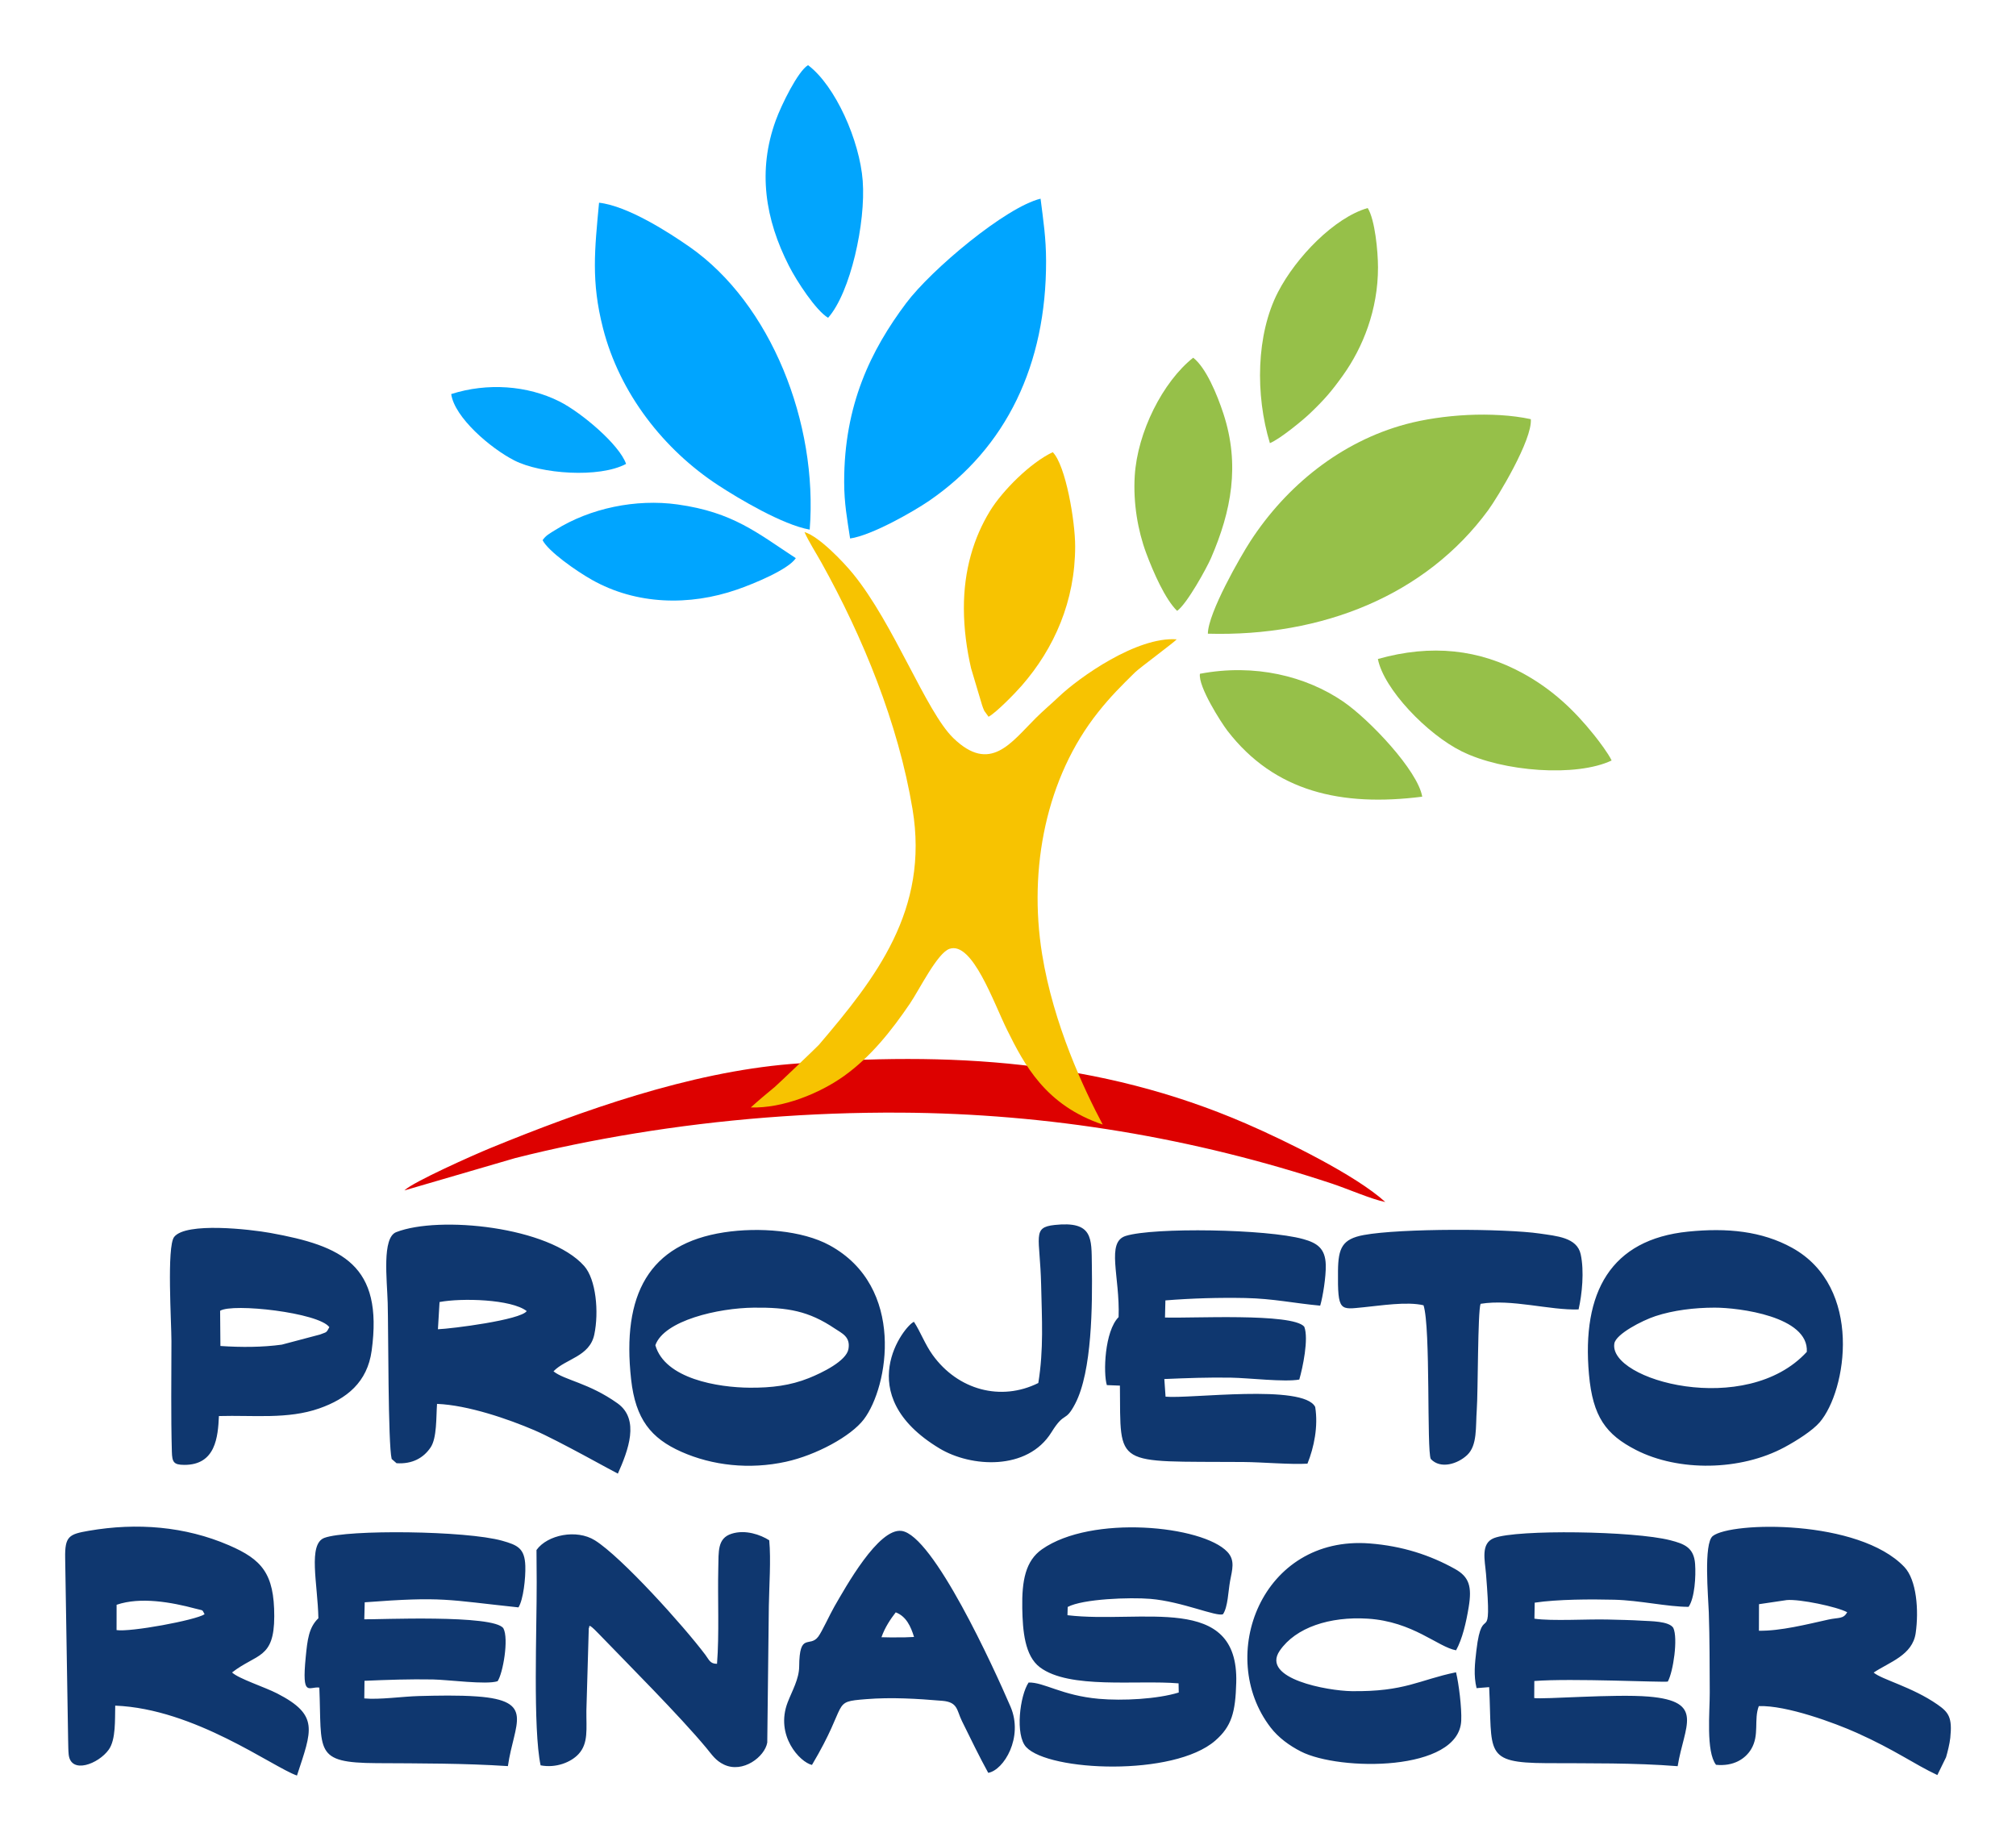 <?xml version="1.0" encoding="UTF-8"?>
<!DOCTYPE svg PUBLIC "-//W3C//DTD SVG 1.1//EN" "http://www.w3.org/Graphics/SVG/1.1/DTD/svg11.dtd">
<!-- Creator: CorelDRAW -->
<svg xmlns="http://www.w3.org/2000/svg" xml:space="preserve" width="77.37mm" height="70.643mm" version="1.1" style="shape-rendering:geometricPrecision; text-rendering:geometricPrecision; image-rendering:optimizeQuality; fill-rule:evenodd; clip-rule:evenodd"
viewBox="0 0 7737.04 7064.26"
 xmlns:xlink="http://www.w3.org/1999/xlink"
 xmlns:xodm="http://www.corel.com/coreldraw/odm/2003">
 <defs>
  <style type="text/css">
   <![CDATA[
    .fil4 {fill:#96C049}
    .fil3 {fill:#00A5FF}
    .fil5 {fill:#02A5FD}
    .fil0 {fill:#0F376F}
    .fil1 {fill:#DD0100}
    .fil2 {fill:#F7C301}
   ]]>
  </style>
 </defs>
 <g id="Camada_x0020_1">
  <g id="_1503698958736">
   <path class="fil0" d="M4693.72 6194.9c18.92,-28.09 19.86,-87.72 27.18,-127.68 7.78,-42.43 20.44,-78.7 -10.58,-111.51 -95.58,-101.1 -521.06,-143.49 -711.49,-9.76 -63.04,44.27 -77.46,120.17 -75.54,226.09 1.57,86.64 9.35,182.52 67.37,226.43 112.95,85.47 372.62,48.41 532.49,61.96l0.65 35.12c-81.9,25.31 -214.99,32.35 -306.78,24.19 -142,-12.62 -210.65,-64.21 -269.39,-62.51 -33.48,49.5 -52.55,201.47 -9.28,247.82 87.09,93.29 565.56,114.12 725.29,-24.58 63.59,-55.21 77.76,-109.14 80.87,-223.35 9.39,-345.61 -362.4,-224.51 -647.74,-258.24l0.89 -31.7c58.31,-31.09 239.12,-37.55 317.21,-31.02 121.86,10.17 254.99,70.15 278.85,58.74zm-708.87 -887.15c-143.36,71.37 -308.4,27.17 -405.56,-107.74 -29.59,-41.08 -46.9,-89.42 -71.72,-127.18 -35.61,13.83 -246.41,278.62 98.16,485.99 120.66,72.61 337.48,86.46 429.53,-61.95 52.05,-83.93 51.72,-34.54 90.9,-109.18 65.41,-124.6 66.45,-380.94 64.17,-533.15 -1.52,-101.9 5.18,-169.3 -142.75,-153.39 -88.47,9.52 -56.04,44.17 -51.87,230.43 2.94,131.52 10.08,246.73 -10.86,376.17zm1478.4 -298.31c27.77,85.65 11.73,557.74 27.83,589.84 37.28,40.11 103.62,19.11 139.93,-15.39 39.4,-37.44 31.79,-107.33 36.55,-172.96 4.98,-68.6 3.42,-378.16 14.65,-407.14 118.93,-19.57 265.52,25.43 376.12,21.58 13.38,-58.89 22.15,-147.14 8.06,-211.73 -14.12,-64.77 -92.63,-69.97 -157.98,-79.66 -128.77,-19.1 -532.48,-20.4 -674.35,5.74 -82.92,15.27 -98.14,49.83 -99.08,137.75 -1.68,158.6 8.24,148.18 98.73,139.49 63.5,-6.09 166.35,-22.81 229.54,-7.52zm-2080.33 1273.92c13.5,-38.7 35.78,-70.9 54.74,-95.46 40.17,15.23 57.87,53.95 70.24,94.45l-37.59 1.57 -53.9 0.11 -33.49 -0.67zm-266.76 490.17c144.61,-243.03 70.58,-241.42 207.61,-252.47 97.32,-7.84 196.14,-1.82 292.85,6.38 60.08,5.09 54.66,35.96 75.19,77.8 31.99,65.26 68.95,140.82 100.86,198.59 59.83,-10.31 136.07,-136.39 85.51,-253.94 -64.52,-150.01 -296.93,-658.43 -418.09,-674.51 -89.03,-11.81 -214.56,215.6 -257.85,290.2 -16.64,28.67 -47.51,96.33 -61.8,115.44 -33.25,44.44 -72.42,-19.73 -73.34,114.84 -0.33,47.92 -27.29,93.69 -44.07,137.19 -49.23,127.66 47.16,230.08 93.13,240.48zm2472.05 -439.98c24.07,-43.83 38.6,-106.42 48.34,-165.65 12.93,-78.69 2.28,-115.9 -52.51,-146.48 -94.93,-52.99 -202.24,-88.27 -327.61,-97.95 -414.18,-31.97 -590.56,432.32 -380.21,706.07 30.07,39.14 71.77,69.52 116.17,92.27 148.19,75.92 606.33,78.45 615.57,-118.04 2.31,-49.2 -9.45,-143.27 -20,-185.86 -142.73,29.36 -195.26,75.16 -400.84,72.44 -90.87,-1.21 -349.46,-47.37 -275.76,-155.11 61.41,-89.76 192.79,-132.08 337.5,-123.1 173.9,10.79 269.88,109.2 339.35,121.41zm-4743.44 -1303.01c47.99,-30.04 378.09,6.89 419.2,62.84 -12.38,23.9 -10.84,18.03 -36.08,28.36l-146.56 38.79c-74.47,10.11 -154.26,10.6 -235.43,5.13l-1.13 -135.12zm-4.61 403.99c132.54,-3.82 263.97,13.18 385.09,-29.28 105.33,-36.93 184.54,-100.22 201.12,-221.64 44.99,-329.41 -113.33,-401.98 -388.68,-451.81 -77.39,-14.01 -324.02,-42.35 -369.3,15.32 -28.92,36.83 -10.39,328.69 -10.46,400.19 -0.14,140.1 -2.25,284.51 1.63,424.17 1.1,39.6 6.86,50.14 46.8,50.46 121.83,0.99 130.13,-108.21 133.8,-187.41zm1419.47 813.86c5.43,-1.86 -8.87,-26.98 36.43,20 111.23,115.36 311.95,316.15 414.88,440.1 21.6,26.01 35.1,48.26 67.62,63.74 72.42,34.46 156.75,-30.13 166.06,-84.61l6.04 -523.32c1.19,-77.16 8.58,-177.91 1.54,-252.98 -33.39,-21.33 -91.28,-42 -144.25,-25.19 -55.06,17.48 -49.76,67.36 -51.3,131.78 -2.78,116.86 4.09,254.19 -4.85,367.42 -26.83,0.32 -30.29,-15.18 -45.02,-34.78 -82.46,-109.77 -321.09,-374.82 -423.63,-439.01 -70.47,-44.13 -182.43,-21.28 -224.2,37.07l0.77 123.27c0.59,175.73 -14.87,562.68 15.05,703.16 58.66,11.33 116.23,-11.48 145.62,-43.28 38.51,-41.67 29.37,-97.11 30.06,-166.79l9.18 -316.58zm4674.55 -1060.16c-233.47,254.26 -761.84,108.78 -738.61,-32.16 5.94,-36.07 106.15,-88.11 158.07,-105.14 68.4,-22.45 149.07,-32.38 226.94,-32.44 92.42,-0.08 361.96,33.54 353.6,169.74zm-455.57 -461.53c-296.73,30.1 -408.79,231.95 -380.43,548.23 14.57,162.49 65.27,230.77 180.59,289.82 162.92,83.4 400.45,80.71 569.78,-10.48 46.81,-25.2 107.54,-63.72 135.17,-95.93 103.45,-120.59 168.05,-518.49 -106.38,-669.77 -115.61,-63.74 -248.81,-77.07 -398.73,-61.87zm-3963.48 436.02c33.64,-94.95 240.93,-142.81 377.76,-144.18 130.45,-1.29 210.36,12.56 310.5,79.88 27.75,18.66 61.29,31.55 52.74,79.17 -8.17,45.53 -99.91,90.54 -152.25,111.45 -70.64,28.22 -141.96,37.28 -226.38,36.69 -121.56,-0.86 -325.45,-33.81 -362.37,-163.01zm264.06 -433.26c-289.23,44.28 -393.09,238.92 -357.14,564.16 16.9,152.98 76.24,226.26 192.97,278.12 118.34,52.58 261.16,69.04 401.6,38.11 115.42,-25.43 248.99,-97.27 298.72,-162.83 94.43,-124.5 161.39,-507.92 -131.62,-667.88 -105.38,-57.54 -272.21,-69.94 -404.53,-49.68zm3726.27 1272.71c-4.53,-63.4 -41.66,-77.2 -95.53,-91.04 -139.29,-35.77 -588.09,-42.06 -675.93,-8.35 -52.68,20.21 -35.14,85.66 -30.92,138.07 24.34,301.69 -13.79,95.52 -36.99,293.26 -5.77,49.25 -11.27,95.76 0.71,144.7l48.32 -3.86c12.41,251.11 -22.35,290.4 218.77,291.73 165.79,0.92 339.22,-1.56 504.67,11.64 24.98,-155.22 107.08,-248.98 -111.71,-267.13 -129.38,-10.73 -405.45,11.39 -438.81,5.65l0.39 -65.43c142.56,-11.18 491.6,5.89 512.26,2.21 21.03,-37.88 39.68,-166.2 21.17,-206.03 -16.57,-26.49 -88.55,-25.56 -119.06,-27.54 -43.2,-2.81 -88.71,-3.33 -131.39,-4.56 -76.89,-2.2 -215.67,6.72 -282.56,-3.26l1.06 -61.48c87.11,-13.1 215.74,-13.51 305.74,-11.27 97.37,2.4 203.47,27.35 284.85,27.31 23.62,-34.27 28.33,-117.47 24.96,-164.62zm-2212.49 -947.31c-53.79,54.05 -59.39,214.84 -45.09,260.93l50.13 1.97c3.21,317.17 -26.92,289.68 473.38,293.12 72.57,0.5 181.26,10.38 246.36,6.42 25.37,-62.73 41.72,-143.69 29.72,-217.57 -43.97,-89.44 -483.61,-30.41 -574.28,-39.58l-4.73 -67.66c87.32,-3.75 170.01,-6.75 256.74,-5.26 68.29,1.16 203.96,17.56 261.2,7.25 13.03,-44.54 36.93,-157 19.13,-202.78 -44.16,-53.96 -441.56,-31.5 -534.5,-35.32l1.55 -65.67c101.93,-8.25 207.53,-11.15 306.51,-9.16 108.08,2.18 186.66,20.13 287.57,29.3 10.04,-33.56 22.64,-111.61 21.39,-156.6 -1.76,-63.04 -32.84,-83.92 -86.6,-98.88 -140.31,-39.04 -573.31,-45.46 -680.75,-12.25 -77.03,23.8 -22.01,155.19 -27.73,311.74zm-2276.9 954.92c-2.15,-67.73 -29.84,-80.08 -88.64,-96.64 -138.85,-39.12 -593.76,-43.47 -682.19,-11.18 -64.54,23.57 -25.83,176.23 -23.34,308.61 -37.19,35.47 -42.14,83.64 -48.59,148.95 -15.65,158.52 12.84,111.76 52.21,117.14 10.17,245.84 -23.26,288.64 220.02,290.03 167.49,0.97 335.85,0.37 503.66,11.33 23.69,-164.9 107.34,-251.18 -118.67,-267.34 -72.37,-5.18 -150.65,-3.36 -223.31,-1.55 -61.47,1.54 -151.4,14.69 -209.17,9.09l0.79 -67.6c88.48,-3.83 173.55,-6.76 262.27,-5.17 60.18,1.09 204.61,21.03 248.52,6.8 20.65,-30.13 43.67,-163.15 22.31,-202.97 -35.42,-54.22 -486.95,-33.37 -533.85,-34.7l1.62 -65.24c302.99,-22.97 313.37,-9.56 590.06,19.52 18.82,-30.13 27.77,-112.63 26.3,-159.08zm-1568.74 246.19l0.16 -97.1c91.5,-31.41 210.6,-9.89 302.54,14.72 33.37,8.94 24.1,2.07 35.14,21.57 -34.11,22.9 -285.92,69.32 -337.84,60.81zm-185.8 424.6c0.56,16.16 0.33,37.64 2.07,53.16 8.59,76.59 114.38,36.18 153.79,-18.96 27.87,-39.01 23.37,-116.09 24.83,-168.83 305.31,11.94 603.16,235.35 697.47,268.32 57.18,-174.44 86.07,-231.53 -75.37,-314.78 -48.53,-25.02 -148.67,-56.9 -173.73,-80.89 94.93,-73.61 161.86,-51.07 161.97,-215.73 0.09,-163.82 -47.48,-217.83 -174,-272.43 -168.39,-72.66 -353.16,-87.49 -537.89,-55.57 -75.87,13.12 -92.05,20.89 -90.57,104.58l11.43 701.13zm6488.87 -422.09l0.3 -101.9 106.77 -15.8c49.47,-4.37 192.55,25.49 231.6,46.67 -14.46,27.07 -32.6,19.4 -72.56,28.29 -80.85,18 -184.54,44.24 -266.11,42.74zm440.3 160.56c61.04,-40.62 149.14,-66.59 161.33,-151.46 12.51,-87.12 3.8,-204.05 -43.58,-253.86 -174.94,-183.9 -663.91,-174.34 -735.11,-118.72 -35.86,28.01 -17.3,234.02 -15.31,292.45 3.5,103.07 3.1,205.12 3.66,308.19 0.39,72.27 -15.16,226.71 24.1,277.39 67.03,6.66 112.33,-22.58 134.87,-60.09 32.58,-54.2 9.47,-112.99 29.3,-165.16 105.91,-3.96 292.17,64.92 376.48,102.74 147.54,66.18 217.27,118.73 308.71,161.85l33.37 -68.16c5.65,-19.03 13.92,-51.78 16.32,-74.71 8.09,-77.81 -5.69,-97.58 -49.41,-127.96 -97.21,-67.56 -213.59,-95.69 -244.73,-122.5zm-5503.83 -1422.05c83.69,-16.06 275.67,-11.2 334.6,34.75 -23.71,34.08 -286.39,67.51 -340.81,69.7l6.21 -104.45zm-183.75 602.22l18.71 16.36c60.27,3.96 103.42,-20 130.76,-60.62 24.57,-36.53 20.96,-115.88 24.66,-167.07 119.1,4.65 275.06,58.88 373.71,101.15 89.64,38.41 311.11,162.99 320.28,166.55 39.47,-88.68 85.37,-208.17 -1.43,-269.98 -110.14,-78.44 -203.56,-88.65 -245.59,-122.72 46.43,-48.49 138.71,-55.85 156.62,-141.26 18.16,-86.58 6.71,-211.61 -38.93,-263.04 -134.27,-151.3 -557.18,-194 -721.4,-129.82 -55.22,21.58 -35.12,182.16 -32.61,271.52 2.83,100.46 1.07,541.23 15.22,598.93z"/>
   <g>
    <path class="fil1" d="M3034.03 4083.48c-388.61,32.03 -800.2,178.6 -1151.22,322.3 -64.83,26.53 -297.78,130.26 -330.94,162.88l424.7 -123.95c146.67,-37.35 303.24,-69.18 459.26,-94.76 330.25,-54.14 673.42,-81.74 1019.38,-79.85 568.97,3.09 1127.47,96.82 1657.81,272.8 58.05,19.26 151.87,60.24 203.44,70.16 -113.45,-103.59 -384.43,-235.87 -533.95,-300.7 -565.23,-245.09 -1140.85,-277.79 -1748.48,-228.88z"/>
    <path class="fil2" d="M2973.14 4171.74c-30.9,25.32 -62.8,52.18 -91.68,78.38 122.34,4.17 264.56,-54.04 357.56,-120.5 102.86,-73.5 182.41,-174.03 253.16,-278.11 35.67,-52.48 105.07,-194.2 151.81,-210.08 87.75,-29.8 169.47,207.09 220.72,310.42 66.03,133.11 146.51,289.36 367.32,363.98 -71.04,-133.97 -189,-383.03 -232.72,-654.55 -52.91,-328.66 15.68,-677.61 215.39,-928.49 49.1,-61.7 88.28,-100.01 140.74,-151.87 18.2,-17.99 155.61,-119.14 160.22,-127.26 -152.14,-11.23 -373.38,145.48 -452.23,220.42 -31.27,29.73 -57.02,50.71 -88.04,81.47 -95.15,94.39 -174.8,214.43 -316.74,76.98 -104.68,-101.38 -227.71,-438.14 -385.34,-631.04 -34.57,-42.3 -129.07,-142.96 -185.94,-159.53 16.61,36.84 45.77,82.55 65.36,117.72 158.89,285.21 294.59,616.24 349.37,945.57 64.33,386.88 -140.98,648.63 -359.52,904.83 -5.98,7.01 -159.74,153.71 -169.44,161.66z"/>
    <path class="fil3" d="M3239.76 1849.7c0.12,83.65 11.47,141.32 22.77,216.89 84.17,-12 245.52,-105.01 303.36,-144.66 296.99,-203.6 449.49,-523.74 448.77,-919.76 -0.17,-89.99 -10.64,-155.65 -21.18,-239.67 -133.12,32.27 -418.38,270.89 -515.84,400.82 -135.06,180.06 -238.32,390.52 -237.88,686.38z"/>
    <path class="fil3" d="M3107.5 2032.6c32.3,-409.84 -149.24,-867.23 -460.32,-1084.62 -76.78,-53.66 -236.72,-157.48 -348.13,-170.03 -16.86,181.26 -30.75,301.65 14.99,481.03 64.08,251.35 234.36,467.54 442.99,603.73 78.51,51.26 246.03,151.2 350.47,169.89z"/>
    <path class="fil4" d="M4635.56 2431.94c439.09,12.36 836.39,-147.63 1075.82,-473.97 36.79,-50.15 170.03,-270.68 163.62,-349.32 -144.96,-31.45 -342.14,-17.58 -478.74,19.01 -249.9,66.95 -459.43,236.72 -597.55,449.44 -37.9,58.37 -162.35,274.86 -163.15,354.84z"/>
    <path class="fil2" d="M3699.18 2335.09c0.2,79.1 10.93,157 27.68,229.77l42.23 141.46c3.68,10.06 3.46,11.13 8.61,22.05l16.26 22.41c30.58,-17.07 100.91,-89.31 126.94,-119.09 125.51,-143.64 205.47,-325.52 205.39,-535.44 -0.04,-95.93 -36.06,-310.11 -85.97,-360.88 -85.03,39.67 -193.53,147.84 -241.57,226.77 -61.52,101.08 -99.96,225.32 -99.57,372.95z"/>
    <path class="fil4" d="M4873.61 1700.68c37.46,-15.06 124.69,-86.44 152.41,-112.87 56.59,-53.96 84.1,-85.66 128.74,-148.26 75.24,-105.51 134.19,-250.51 133.74,-414.26 -0.17,-60.17 -11.31,-181.83 -39.48,-226.92 -127.82,36.67 -274.83,188.47 -344.06,322.17 -84.26,162.74 -87.69,394.77 -31.35,580.14z"/>
    <path class="fil4" d="M4517.64 2344.44c38.33,-27.6 113.72,-165.07 130.01,-202.72 77.78,-179.71 112.01,-357.36 47.58,-554.12 -24.31,-74.22 -66.78,-176.54 -116,-214.83 -116.51,92.44 -214.03,285.15 -224.33,453.71 -6.38,104.37 11.97,209.9 43.75,295.62 27.29,73.58 73.11,177.91 118.99,222.34z"/>
    <path class="fil3" d="M2082.36 2073.13c22.17,43.17 128.78,118.03 189.29,152.14 170.1,95.89 373.46,101.08 557.51,37.17 61.93,-21.5 196.04,-76.18 225.01,-120.32 -147.25,-96.19 -240.48,-176.51 -454.27,-206.21 -158.6,-22.04 -334.98,13.95 -469.18,98.28 -22.25,13.98 -35.56,20.35 -48.36,38.94z"/>
    <path class="fil5" d="M3178.06 1219.66c85.81,-96.62 145.01,-364.85 132.88,-525.8 -11.59,-153.92 -104.59,-364.69 -209.87,-443.87 -38.8,23.36 -101.83,151.46 -123.88,212.08 -70.33,193.32 -40.67,379.63 51,559.03 29.85,58.42 102.85,170.36 149.87,198.56z"/>
    <path class="fil4" d="M5288.09 2529.08c22.47,115.38 188.76,288.47 321.36,354.26 159.65,79.23 441.15,99.25 575.71,35.23 -12.58,-26.66 -47.75,-73.29 -67.01,-97.34 -76.5,-95.52 -159.31,-174.23 -271.79,-236.24 -168.33,-92.82 -352.03,-114.06 -558.27,-55.91z"/>
    <path class="fil4" d="M4605.12 2585.84c-7.53,48.7 82.11,188.22 105.59,218.7 180.93,234.8 437.84,292.21 747.53,252.97 -16.49,-99.38 -202.56,-296.4 -304.01,-365.55 -141.97,-96.76 -338.34,-146.19 -549.11,-106.12z"/>
    <path class="fil5" d="M1731.63 1512.32c12.73,89.91 150.82,208.1 242.59,254.91 101.29,51.66 325.52,68.33 428.55,13.12 -25.88,-74.73 -172.7,-197.9 -255.5,-239.51 -123.7,-62.14 -277.47,-72.65 -415.64,-28.52z"/>
   </g>
  </g>
 </g>
</svg>
